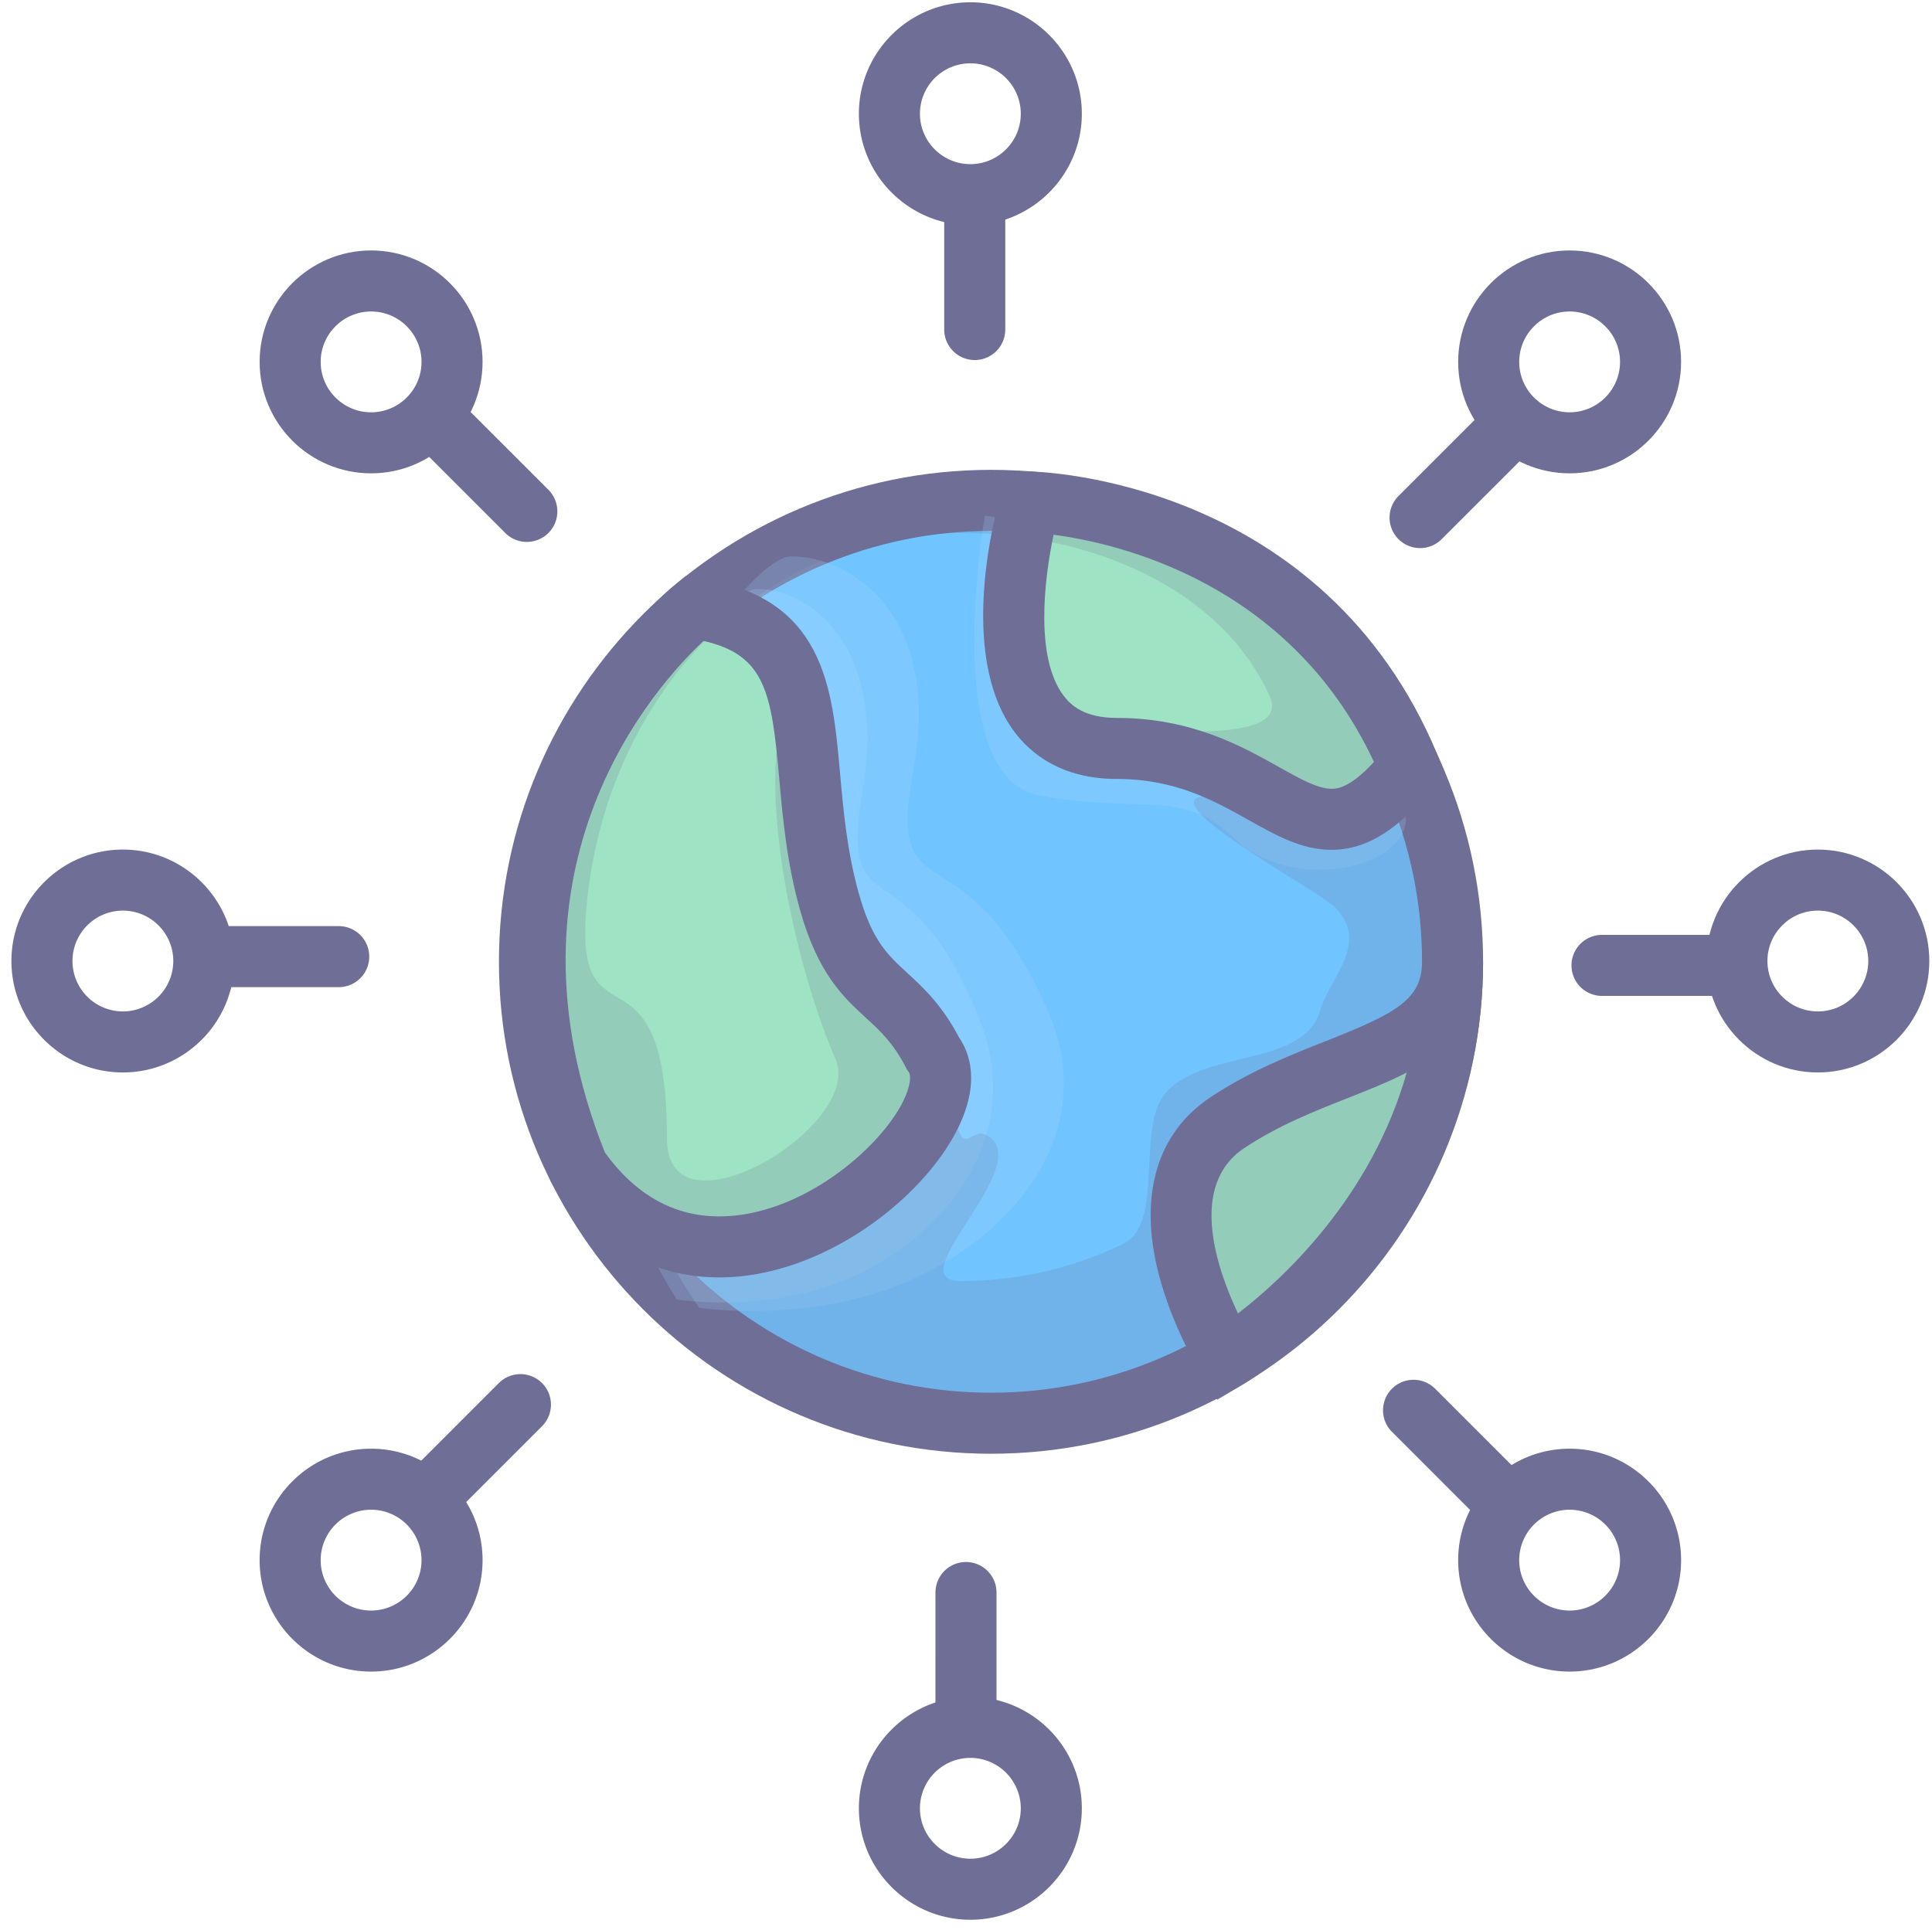 <?xml version="1.0" standalone="no"?><!DOCTYPE svg PUBLIC "-//W3C//DTD SVG 1.1//EN" "http://www.w3.org/Graphics/SVG/1.1/DTD/svg11.dtd"><svg t="1653917843284" class="icon" viewBox="0 0 1025 1024" version="1.1" xmlns="http://www.w3.org/2000/svg" p-id="3497" xmlns:xlink="http://www.w3.org/1999/xlink" width="200.195" height="200"><defs><style type="text/css">@font-face { font-family: feedback-iconfont; src: url("//at.alicdn.com/t/font_1031158_u69w8yhxdu.woff2?t=1630033759944") format("woff2"), url("//at.alicdn.com/t/font_1031158_u69w8yhxdu.woff?t=1630033759944") format("woff"), url("//at.alicdn.com/t/font_1031158_u69w8yhxdu.ttf?t=1630033759944") format("truetype"); }
</style></defs><path d="M517.139 191.06a16.192 16.192 0 0 1-16.192-16.192V106.873a16.192 16.192 0 0 1 32.384 0v67.995a16.192 16.192 0 0 1-16.192 16.192z" fill="#6E6E96" p-id="3498"></path><path d="M514.815 119.49c-32.611 0-59.138-26.531-59.138-59.138C455.677 27.741 482.208 1.214 514.815 1.214s59.138 26.531 59.138 59.138-26.527 59.138-59.138 59.138z m0-85.892a26.782 26.782 0 0 0-26.754 26.754c0 14.751 12.002 26.754 26.754 26.754s26.754-12.002 26.754-26.754a26.782 26.782 0 0 0-26.754-26.754z" fill="#6E6E96" p-id="3499"></path><path d="M279.502 287.57a16.152 16.152 0 0 1-11.452-4.744L219.975 234.743a16.192 16.192 0 0 1 22.9-22.9L290.954 259.926a16.192 16.192 0 0 1-11.452 27.644z" fill="#6E6E96" p-id="3500"></path><path d="M196.881 251.182c-32.611 0-59.138-26.531-59.138-59.138s26.531-59.138 59.138-59.138 59.138 26.531 59.138 59.138S229.492 251.182 196.881 251.182z m0-85.892c-14.755 0-26.754 12.002-26.754 26.754s12.002 26.754 26.754 26.754 26.754-12.002 26.754-26.754-11.998-26.754-26.754-26.754z" fill="#6E6E96" p-id="3501"></path><path d="M179.709 523.843H111.714a16.192 16.192 0 0 1 0-32.384h67.995a16.192 16.192 0 0 1 0 32.384z" fill="#6E6E96" p-id="3502"></path><path d="M65.19 569.108c-32.607 0-59.13-26.527-59.13-59.134s26.527-59.134 59.13-59.134c32.607 0 59.134 26.527 59.134 59.134s-26.527 59.134-59.134 59.134z m0-85.884a26.774 26.774 0 0 0-26.745 26.75 26.778 26.778 0 0 0 26.745 26.75 26.778 26.778 0 0 0 26.75-26.75 26.778 26.778 0 0 0-26.75-26.75z" fill="#6E6E96" p-id="3503"></path><path d="M228.136 809.554a16.192 16.192 0 0 1-11.452-27.64l48.079-48.079a16.192 16.192 0 0 1 22.9 22.896l-48.079 48.079a16.119 16.119 0 0 1-11.448 4.744z" fill="#6E6E96" p-id="3504"></path><path d="M196.881 887.046c-32.611 0-59.138-26.531-59.138-59.138s26.531-59.134 59.138-59.134 59.138 26.531 59.138 59.134c0 32.607-26.527 59.138-59.138 59.138z m0-85.892a26.782 26.782 0 0 0-26.754 26.75c0 14.755 12.002 26.754 26.754 26.754s26.754-12.002 26.754-26.754a26.782 26.782 0 0 0-26.754-26.75z" fill="#6E6E96" p-id="3505"></path><path d="M512.488 929.276a16.192 16.192 0 0 1-16.192-16.192l0.004-67.995a16.192 16.192 0 0 1 32.384 0l-0.004 67.995a16.192 16.192 0 0 1-16.192 16.192z" fill="#6E6E96" p-id="3506"></path><path d="M514.815 1018.738c-32.611 0-59.138-26.531-59.138-59.138s26.531-59.134 59.138-59.134 59.138 26.531 59.138 59.134c0 32.607-26.527 59.138-59.138 59.138z m0-85.892a26.782 26.782 0 0 0-26.754 26.75c0 14.755 12.002 26.754 26.754 26.754s26.754-12.002 26.754-26.754a26.782 26.782 0 0 0-26.754-26.75z" fill="#6E6E96" p-id="3507"></path><path d="M798.208 812.849a16.14 16.14 0 0 1-11.448-4.744l-48.079-48.083a16.192 16.192 0 1 1 22.896-22.896l48.079 48.083a16.192 16.192 0 0 1-11.448 27.64z" fill="#6E6E96" p-id="3508"></path><path d="M832.75 887.046c-32.611 0-59.138-26.531-59.138-59.138s26.531-59.134 59.138-59.134 59.138 26.531 59.138 59.134c0 32.607-26.527 59.138-59.138 59.138z m0-85.892a26.782 26.782 0 0 0-26.754 26.75c0 14.755 12.002 26.754 26.754 26.754s26.754-12.002 26.754-26.754a26.782 26.782 0 0 0-26.754-26.75z" fill="#6E6E96" p-id="3509"></path><path d="M917.917 528.498l-67.995-0.008a16.192 16.192 0 0 1 0-32.384l67.995 0.004a16.192 16.192 0 0 1 0 32.388z" fill="#6E6E96" p-id="3510"></path><path d="M964.437 569.112c-32.611 0-59.138-26.531-59.138-59.138s26.531-59.138 59.138-59.138 59.134 26.531 59.134 59.138-26.527 59.138-59.134 59.138z m0-85.892c-14.755 0-26.754 12.002-26.754 26.754s12.002 26.754 26.754 26.754 26.75-12.002 26.75-26.754-11.998-26.754-26.75-26.754z" fill="#6E6E96" p-id="3511"></path><path d="M753.412 290.853a16.192 16.192 0 0 1-11.448-27.644l48.083-48.079a16.192 16.192 0 1 1 22.896 22.9l-48.083 48.079a16.14 16.14 0 0 1-11.448 4.744z" fill="#6E6E96" p-id="3512"></path><path d="M832.746 251.178c-32.607 0-59.134-26.527-59.134-59.134s26.531-59.134 59.134-59.134 59.134 26.527 59.134 59.134-26.527 59.134-59.134 59.134z m0-85.884c-14.751 0-26.75 11.998-26.75 26.75s12.002 26.75 26.75 26.75 26.75-11.998 26.75-26.75-11.998-26.75-26.75-26.75z" fill="#6E6E96" p-id="3513"></path><path d="M525.765 510.391m-244.867 0a244.867 244.867 0 1 0 489.734 0 244.867 244.867 0 1 0-489.734 0Z" fill="#70C4FF" p-id="3514"></path><path d="M525.765 771.45c-143.949 0-261.059-117.114-261.059-261.059 0-143.949 117.11-261.059 261.059-261.059 143.949 0 261.059 117.11 261.059 261.059 0 143.949-117.11 261.059-261.059 261.059z m0-489.734c-126.093 0-228.675 102.582-228.675 228.675 0 126.089 102.582 228.675 228.675 228.675 126.089 0 228.675-102.586 228.675-228.675 0-126.093-102.582-228.675-228.675-228.675z" fill="#6E6E96" p-id="3515"></path><path d="M522.523 273.64s-24.511 138.371 28.826 148.462c53.329 10.092 76.383-4.323 103.78 23.066 27.381 27.385 88.916 17.9 90.806-10.092 0 0-37.477-139.812-223.412-161.436zM370.952 694.011s56.563 8.602 108.512-13.071c55.025-22.952 104.857-77.978 76.844-143.427-44.067-102.922-86.677-48.467-71.723-129.262 14.945-80.795-32.024-112.993-64.789-112.993-32.769 0.008-175.758 213.644-48.844 398.754z" fill="#A3D9FF" opacity=".26" p-id="3516"></path><path d="M359.075 689.586s49.071 8.128 94.146-12.359c47.735-21.702 90.98-73.735 66.667-135.61-38.238-97.319-75.205-45.824-62.235-122.219 12.978-76.391-27.786-106.844-56.207-106.844-28.429 0-152.486 201.998-42.371 377.032z" fill="#A3D9FF" opacity=".26" p-id="3517"></path><path d="M368.446 322.764c77.767 11.934 49.751 78.362 71.679 156.036 14.225 50.39 35.712 43.027 54.952 80.402 29.389 38.865-112.427 168.634-188.461 60.223-75.375-186.101 61.83-296.662 61.83-296.662z" fill="#9EE3C3" p-id="3518"></path><path d="M381.562 677.887c-24.507 0-59.701-8.525-88.199-49.168l-1.061-1.51-0.692-1.708c-41.177-101.671-21.038-181.903 3.109-231.31 26.159-53.523 62.053-82.819 63.567-84.042l5.558-4.477 7.06 1.085c66.461 10.201 70.687 57.66 74.776 103.557 1.741 19.556 3.712 41.719 10.031 64.085 6.991 24.77 15.18 32.299 25.551 41.829 8.639 7.938 18.402 16.917 27.656 34.493 5.396 7.886 11.363 23.75-0.874 48.35-18.864 37.906-72.582 78.816-126.481 78.816z m-60.636-66.287c16.293 22.499 36.683 33.902 60.636 33.902 43.274 0 85.11-35.987 97.489-60.863 4.36-8.756 4.25-14.172 3.117-15.67l-0.842-1.113-0.64-1.243c-6.776-13.164-13.521-19.362-21.333-26.543-11.869-10.905-25.321-23.268-34.809-56.875-7.137-25.276-9.254-49.042-11.12-70.007-4.036-45.306-7.214-65.635-40.193-73.067-23.774 22.171-113.147 118.875-52.305 271.479z" fill="#6E6E96" p-id="3519"></path><path d="M546.593 266.415s-38.359 130.756 45.949 130.756c85.661 0 101.72 77.549 155.283 9.914-57.134-137.618-201.233-140.67-201.233-140.67z" fill="#9EE3C3" p-id="3520"></path><path d="M706.41 450.965h-0.012c-15.775 0-29.401-7.647-43.816-15.739-18.261-10.246-38.958-21.864-70.043-21.864-29.446 0-45.783-13.561-54.297-24.932-30.951-41.335-9.711-117.972-7.185-126.575l3.485-11.893 12.395 0.263c6.315 0.134 155.356 4.951 215.842 150.648l3.651 8.796-5.914 7.465c-18.277 23.082-35.469 33.83-54.106 33.83z m-147.442-167.189c-5.177 24.377-9.748 65.323 5.214 85.264 3.842 5.125 10.966 11.938 28.357 11.938 39.554 0 66.335 15.03 85.892 26.005 11.084 6.222 20.661 11.594 27.976 11.594h0.045c2.546 0 9.517-0.077 22.479-14.233-44.549-95.51-136.314-116.167-169.962-120.567z" fill="#6E6E96" p-id="3521"></path><path d="M651.113 720.768s-55.179-88.227 0-124.976c55.183-36.756 119.519-34.599 119.519-85.41 0 139.455-119.519 210.386-119.519 210.386z" fill="#9EE3C3" p-id="3522"></path><path d="M645.774 742.765l-8.388-13.411c-0.615-0.988-15.2-24.503-22.641-53.236-10.756-41.561-1.028-74.873 27.397-93.802 20.835-13.885 42.42-22.406 61.458-29.927 36.902-14.577 50.848-21.973 50.848-42.007h32.384c0 146.989-122.243 221.218-127.449 224.307l-13.61 8.076z m100.546-173.613c-9.711 5.016-20.325 9.209-30.826 13.359-18.398 7.266-37.424 14.779-55.406 26.758-29.875 19.896-14.403 64.275-3.291 87.733 23.608-18.18 70.643-61.292 89.523-127.85z" fill="#6E6E96" p-id="3523"></path><path d="M523.604 263.358c-135.237 0-244.867 109.629-244.867 244.867 0 135.233 109.629 244.863 244.867 244.863 135.233 0 244.863-109.629 244.863-244.863 0-135.237-109.629-244.867-244.863-244.867z m176.88 272.689c-8.647 30.182-60.81 20.852-81.544 43.298-16.856 18.265-0.551 69.91-23.183 80.828a197.679 197.679 0 0 1-86.122 19.609c-34.166 0 41.671-62.348 13.593-77.561-9.991-5.408-15.115 24.406-19.819-41.825-1.729-24.313-36.712-35.595-59.628-91.267-5.756-13.986-16.508-112.463-20.722-106.84-25.944 34.595-4.323 143.01 20.18 199.626 15.48 35.785-89.385 97.983-89.385 42.379 0-110.119-49.706-45.265-42.695-122.992 9.849-109.168 88.855-198.476 198.476-198.476 46.241 0 93.267 13.298 126.846 39.91 15.876 12.577 28.757 28.142 37.109 46.67 14.678 32.526-102.638 11.618-91.984 16.957 21.754 10.889 132.703 51.354 120.964 48.164-153.093-41.602-5.837 35.376 5.542 46.775 19.014 18.989-2.643 37.355-7.627 54.746z" fill="#6E6E96" opacity=".2" p-id="3524"></path></svg>